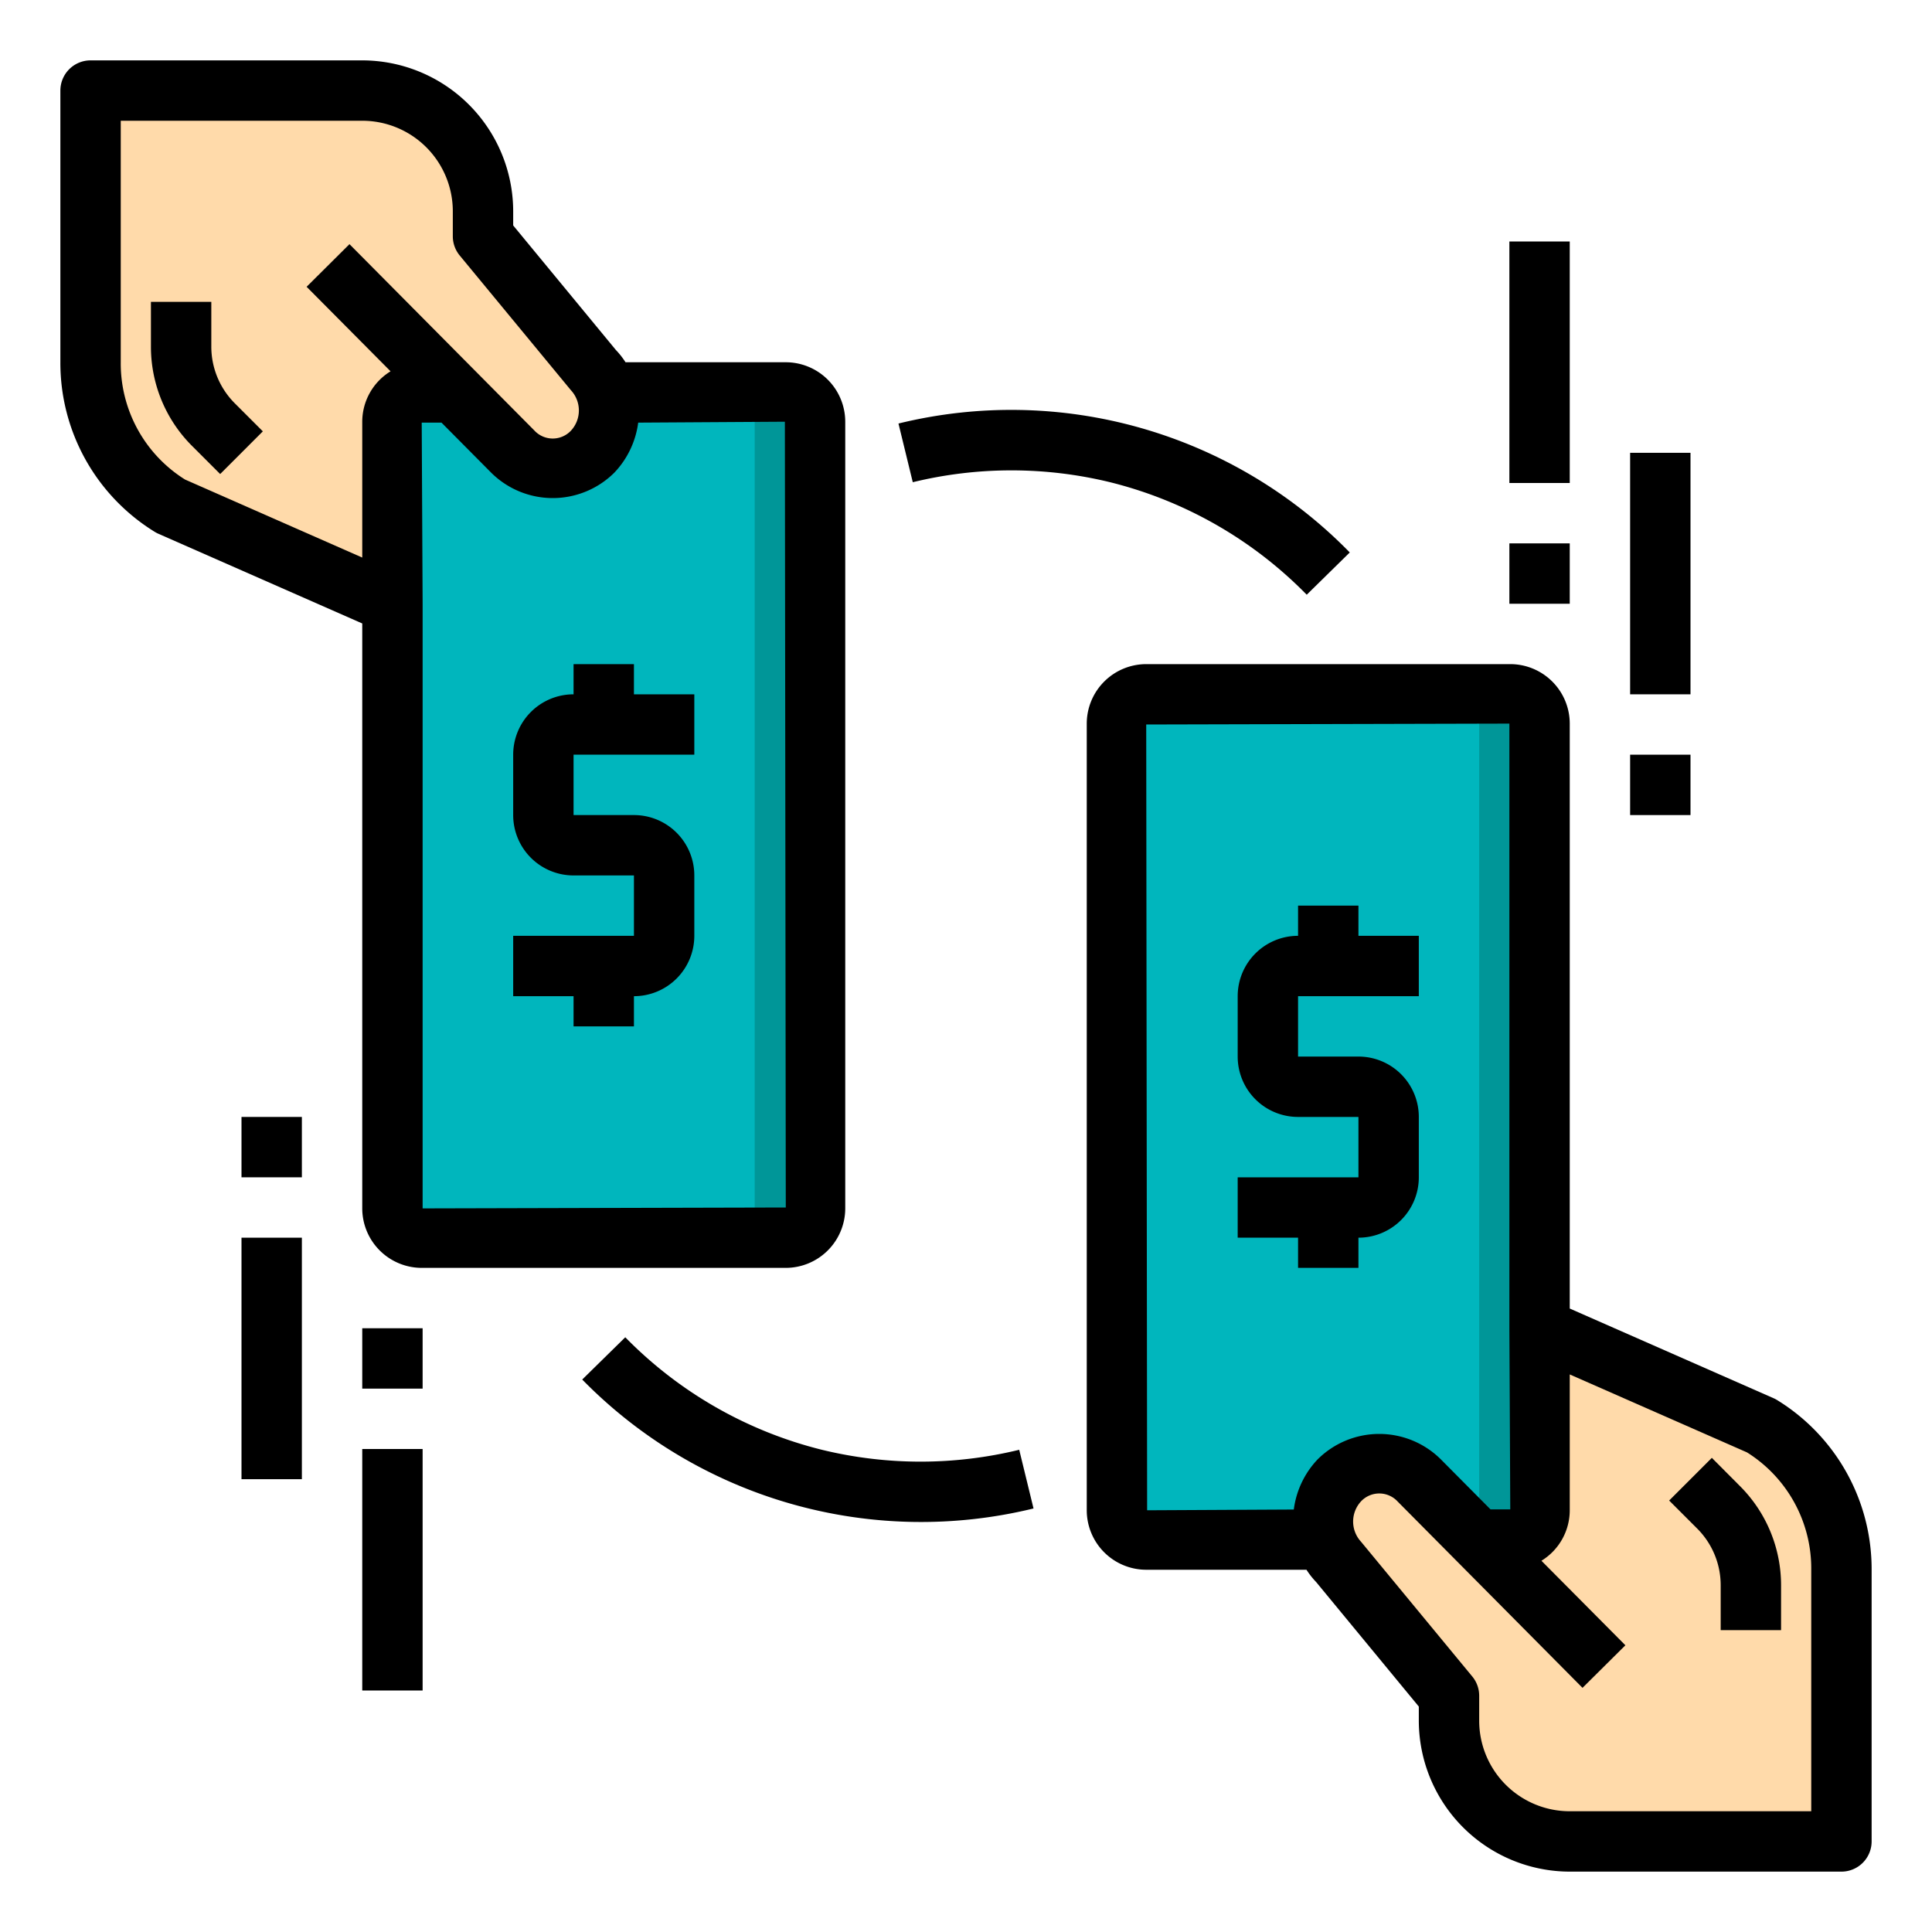 <svg height="512" viewBox="0 0 64 64" width="512" xmlns="http://www.w3.org/2000/svg"><g id="cash"><path d="m48.98 51.02.02-.02h1.03a.965.965 0 0 0 .97-.97v-6.03l7.35 3.23a5.57 5.57 0 0 1 2.65 4.77v9h-9a4 4 0 0 1 -4-4v-.83l-3.63-4.4a1.782 1.782 0 0 1 -.45-.77 1.954 1.954 0 0 1 .45-1.96 1.813 1.813 0 0 1 2.64 0z" fill="#ffdaaa"/><path d="m51 44v6.03a.965.965 0 0 1 -.97.97h-1.03l-.02.02-1.97-1.98a1.813 1.813 0 0 0 -2.64 0 1.954 1.954 0 0 0 -.45 1.96h-5.95a.965.965 0 0 1 -.97-.97v-26.06a.965.965 0 0 1 .97-.97h12.06a.965.965 0 0 1 .97.97z" fill="#00b6bd"/><path d="m27 13.97v26.06a.965.965 0 0 1 -.97.97h-12.06a.965.965 0 0 1 -.97-.97v-26.06a.965.965 0 0 1 .97-.97h1.03l.02-.02 1.97 1.98a1.813 1.813 0 0 0 2.64 0 1.954 1.954 0 0 0 .45-1.96h5.95a.965.965 0 0 1 .97.97z" fill="#00b6bd"/><path d="m51 23.97v26.06a.965.965 0 0 1 -.97.97h-1.03l-.02.02-.28-.28a.965.965 0 0 0 .3-.71v-26.06a.965.965 0 0 0 -.97-.97h2a.965.965 0 0 1 .97.97z" fill="#009698"/><path d="m27 13.97v26.06a.965.965 0 0 1 -.97.97h-2a.965.965 0 0 0 .97-.97v-26.06a.965.965 0 0 0 -.97-.97h2a.965.965 0 0 1 .97.97z" fill="#009698"/><path d="m15.02 12.98-.02.02h-1.03a.965.965 0 0 0 -.97.97v6.03l-7.35-3.23a5.57 5.57 0 0 1 -2.65-4.77v-9h9a4 4 0 0 1 4 4v.83l3.63 4.4a1.782 1.782 0 0 1 .45.77 1.954 1.954 0 0 1 -.45 1.96 1.813 1.813 0 0 1 -2.64 0z" fill="#ffdaaa"/><path d="m58.887 46.39a1 1 0 0 0 -.137-.073l-6.75-2.97v-19.377a1.973 1.973 0 0 0 -1.97-1.97h-12.06a1.973 1.973 0 0 0 -1.97 1.97v26.06a1.973 1.973 0 0 0 1.97 1.97h5.309a2.626 2.626 0 0 0 .319.406l3.402 4.126v.468a5.006 5.006 0 0 0 5 5h9a1 1 0 0 0 1-1v-9a6.572 6.572 0 0 0 -3.113-5.61zm-20.917-22.39 12.03-.03v20.03l.03 6h-.655l-1.646-1.658a2.893 2.893 0 0 0 -4.079 0 2.953 2.953 0 0 0 -.791 1.663l-4.859.025zm22.03 36h-8a3 3 0 0 1 -3-3v-.828a1 1 0 0 0 -.229-.636l-3.683-4.462a.985.985 0 0 1 0-1.342.829.829 0 0 1 1.213.01l6.122 6.17 1.42-1.41-2.781-2.8a1.963 1.963 0 0 0 .938-1.672v-4.5l5.871 2.582a4.538 4.538 0 0 1 2.129 3.888z"/><path d="m56.707 48.293-1.414 1.414.924.924a2.655 2.655 0 0 1 .783 1.89v1.479h2v-1.479a4.641 4.641 0 0 0 -1.369-3.3z"/><path d="m43 42h2v-1a2 2 0 0 0 2-2v-2a2 2 0 0 0 -2-2h-2v-2h4v-2h-2v-1h-2v1a2 2 0 0 0 -2 2v2a2 2 0 0 0 2 2h2v2h-4v2h2z"/><path d="m12 40.03a1.973 1.973 0 0 0 1.97 1.97h12.06a1.973 1.973 0 0 0 1.97-1.97v-26.06a1.973 1.973 0 0 0 -1.97-1.97h-5.309a2.626 2.626 0 0 0 -.319-.406l-3.402-4.126v-.468a5.006 5.006 0 0 0 -5-5h-9a1 1 0 0 0 -1 1v9a6.572 6.572 0 0 0 3.113 5.61 1 1 0 0 0 .137.073l6.75 2.97zm14.03-.03-12.03.03v-20.03l-.03-6h.655l1.646 1.658a2.893 2.893 0 0 0 4.079 0 2.953 2.953 0 0 0 .791-1.658l4.859-.03zm-19.901-24.115a4.538 4.538 0 0 1 -2.129-3.885v-8h8a3 3 0 0 1 3 3v.828a1 1 0 0 0 .229.636l3.683 4.462a.985.985 0 0 1 0 1.342.829.829 0 0 1 -1.213-.01l-6.122-6.17-1.42 1.412 2.781 2.8a1.963 1.963 0 0 0 -.938 1.67v4.5z"/><path d="m54 25h2v2h-2z"/><path d="m54 15h2v8h-2z"/><path d="m50 18h2v2h-2z"/><path d="m50 8h2v8h-2z"/><path d="m12 44h2v2h-2z"/><path d="m12 48h2v8h-2z"/><path d="m8 37h2v2h-2z"/><path d="m8 41h2v8h-2z"/><path d="m7 11.479v-1.479h-2v1.479a4.641 4.641 0 0 0 1.369 3.3l.924.924 1.414-1.414-.924-.924a2.655 2.655 0 0 1 -.783-1.886z"/><path d="m21 22h-2v1a2 2 0 0 0 -2 2v2a2 2 0 0 0 2 2h2v2h-4v2h2v1h2v-1a2 2 0 0 0 2-2v-2a2 2 0 0 0 -2-2h-2v-2h4v-2h-2z"/><path d="m36.761 15.971a13.759 13.759 0 0 1 6.526 3.73l1.426-1.4a15.675 15.675 0 0 0 -14.95-4.271l.474 1.944a13.806 13.806 0 0 1 6.524-.003z"/><path d="m27.239 48.029a13.759 13.759 0 0 1 -6.526-3.73l-1.426 1.4a15.71 15.71 0 0 0 14.95 4.271l-.474-1.944a13.793 13.793 0 0 1 -6.524.003z"/></g></svg>